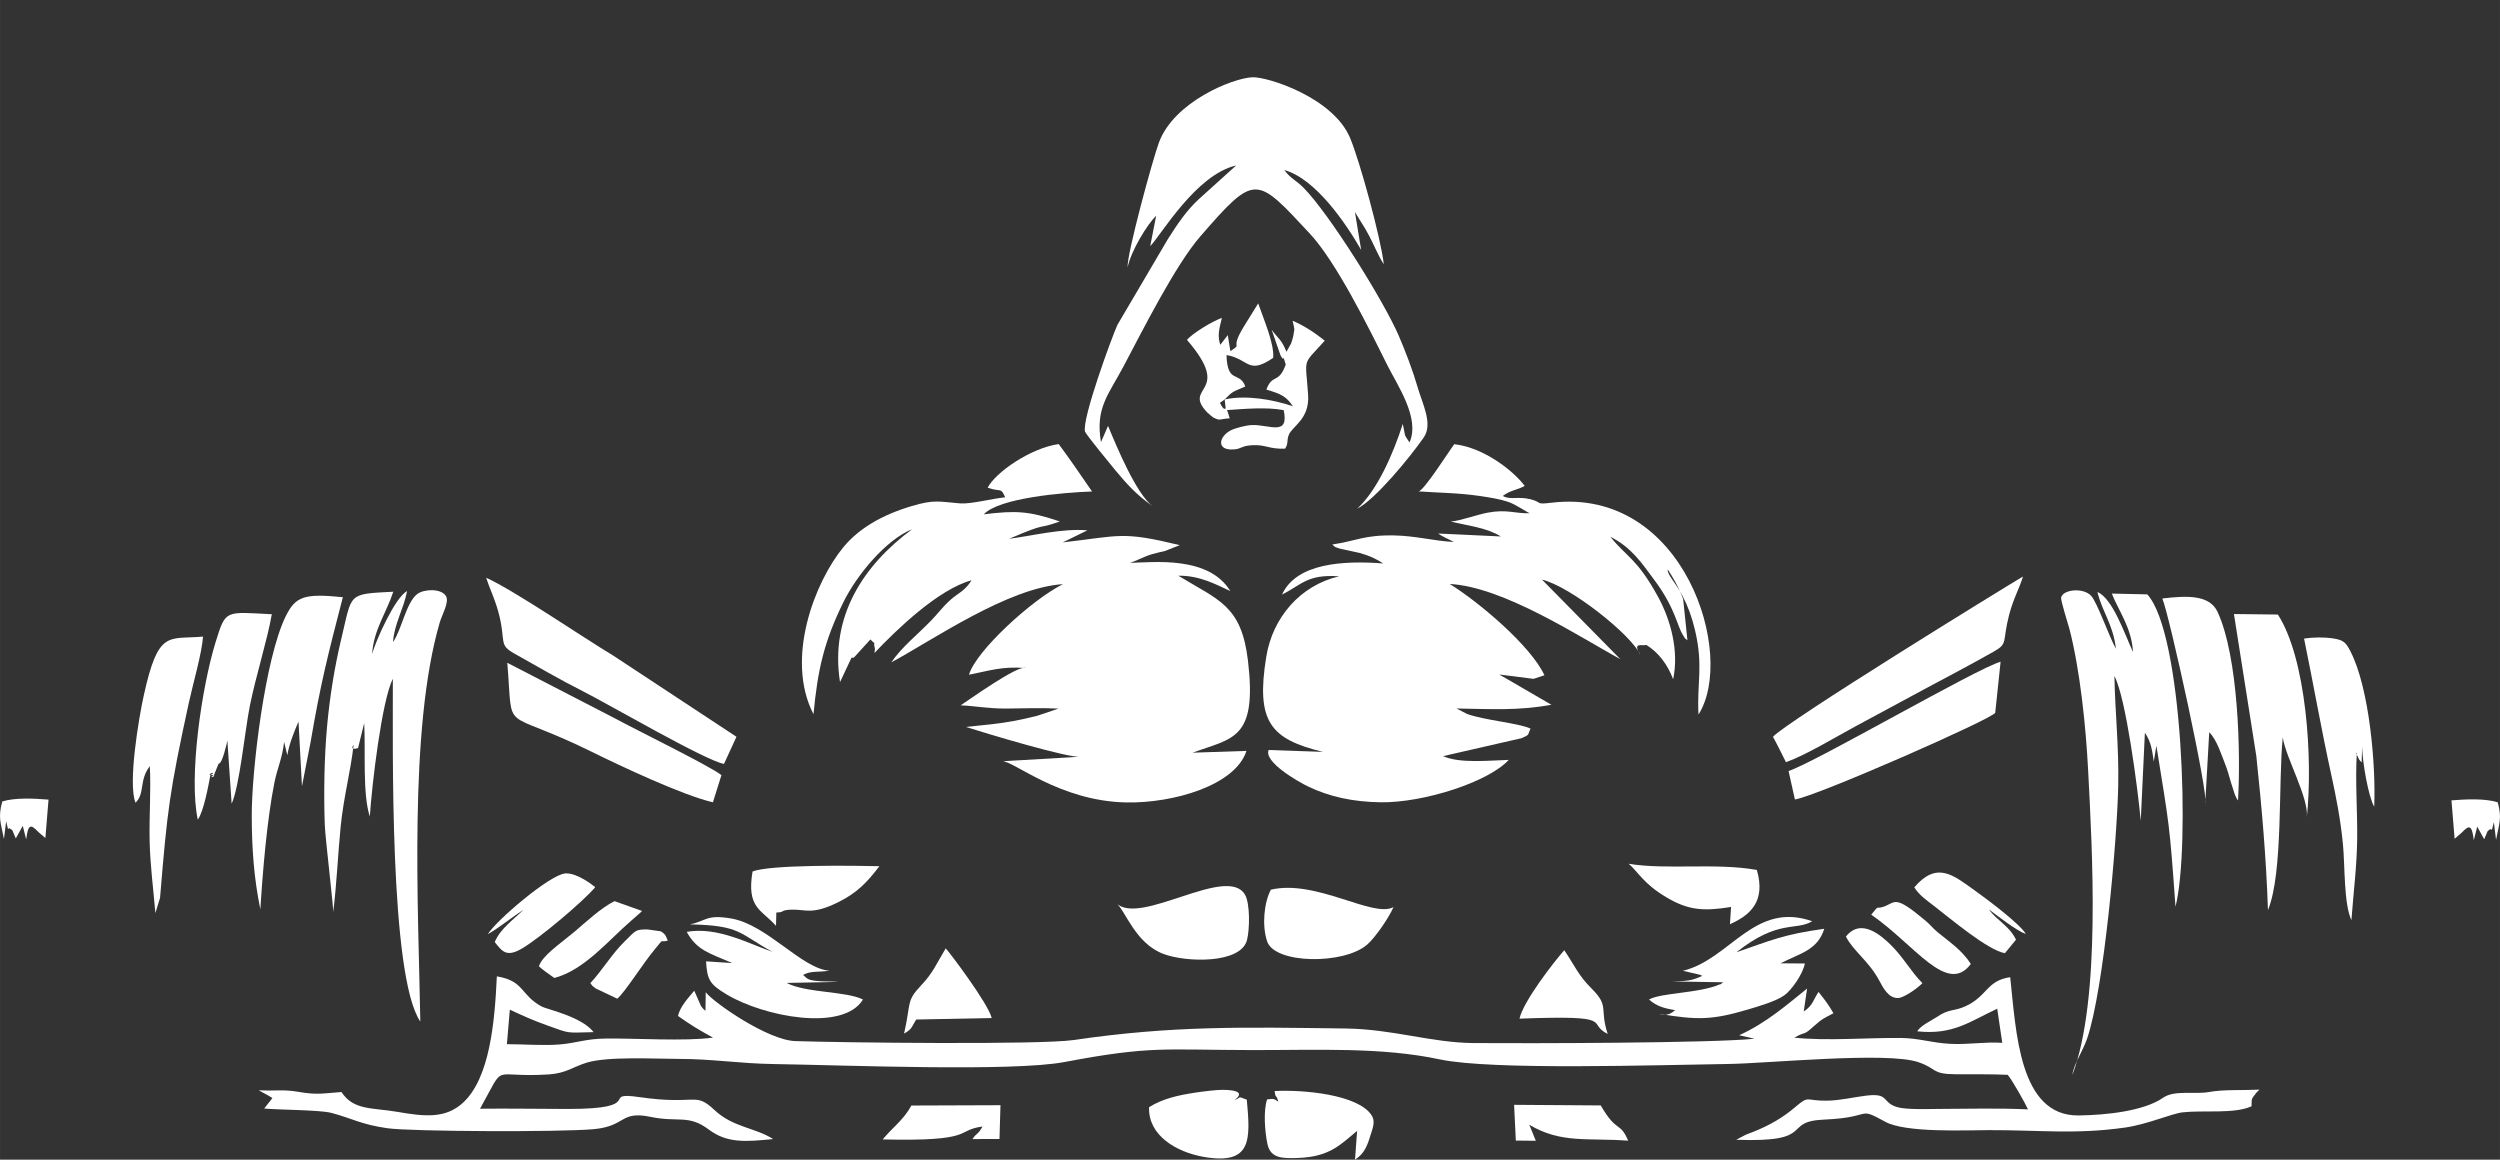 <?xml version="1.0" encoding="UTF-8"?>
<!DOCTYPE svg PUBLIC "-//W3C//DTD SVG 1.1//EN" "http://www.w3.org/Graphics/SVG/1.1/DTD/svg11.dtd">
<!-- Creator: CorelDRAW -->
<svg xmlns="http://www.w3.org/2000/svg" xml:space="preserve" width="60.72mm" height="28.166mm" version="1.1" style="shape-rendering:geometricPrecision; text-rendering:geometricPrecision; image-rendering:optimizeQuality; fill-rule:evenodd; clip-rule:evenodd"
viewBox="0 0 6059.43 2810.81"
 xmlns:xlink="http://www.w3.org/1999/xlink"
 xmlns:xodm="http://www.corel.com/coreldraw/odm/2003">
 <rect x="0" y="0" width="6059.43" height="2810.81" fill="#333333" stroke="none"/>
 <defs>
  <style type="text/css">
   <![CDATA[
    .fil0 {fill:none}
    .fil1 {fill:white}
   ]]>
  </style>
 </defs>
 <g id="Capa_x0020_1">
  <g id="_2406641888656">
   <path class="fil0" d="M3563.13 0l-0.99 6.12c2.89,-1.39 6.76,-3.52 11.12,-6.12m90.17 0c-3.24,18.35 -8.73,36.8 -11.45,45.92 -8.99,30.18 -16.46,58.83 -24.34,88.61 -15.21,57.44 -30.16,114.42 -46.86,172.89 -14.87,52.07 -93.27,323.15 -89.15,338.84 -0.16,-44.88 75.37,-414.2 89.44,-490.42 9.91,-53.6 13.3,-108.07 22.16,-155.84m0.08 0c-6.14,39.06 -140.07,590.82 -143.58,597.11 -37.37,-77.71 -46.79,-226.31 -93.83,-316 -26.82,-51.15 -4.57,-112.91 2.69,-177.06 5.39,-47.64 6.95,-75.4 6.81,-104.05m-21.16 0c-12.22,72.73 -24.29,173.94 -29.59,210.59 -24.71,-25.64 -23.74,-25.18 -33.44,-64.96 -16.26,-66.7 -30.23,-112.4 -39.71,-145.64m-442.57 0c-6.39,23.28 -13.94,53.29 -21.71,93.14 -9.25,47.5 -7.22,82.82 -36.99,121.37 -0.89,1.13 -2.17,2.61 -2.98,3.8 -58.95,84.71 -92.92,327.88 -123.33,369.19 -17.47,-74.91 -149.35,-554.44 -148.54,-583.1 1.36,91.24 64.77,362.98 90.05,479.88 8.89,41.08 29.43,122.77 30.39,159.42 -57.56,-159.32 -95.81,-358.29 -144.75,-523.39 -8.93,-30.16 -15.62,-58.06 -25.08,-87.72 -3.86,-12.12 -7.63,-22.75 -10.23,-32.58m92.85 0c3.69,2.1 7.25,3.91 10.65,5.33l-1.28 -5.33m-129.16 0c6.47,37.34 18.65,74.25 27,111.44l153.97 634.35c13.22,49.7 -7.34,77.47 -20.15,122.89 -10.64,37.77 -17.87,90.7 -36.64,113.63 -30.82,-6.82 -21.89,-15.54 -35.73,-51.81l-158.76 -424.6c-20.34,-54.66 -170.35,-466.42 -180.53,-474.9l184.24 643.36c-7.74,-14.84 -12.74,-24.76 -19.81,-40.15 -12.64,-27.46 -22.47,-48.83 -35.02,-77.56 -22.24,-50.88 -46.88,-103.09 -71.47,-154.05 -51.6,-106.95 -97.59,-203.02 -139.55,-315.05l78.65 -76.11 -111.42 -0.52 -4.87 -10.92m-73.24 0l-2.42 10.95 -106.88 12.01c23.2,21.45 61.16,57.01 91.91,68.88 -11.89,29 -24.86,71.41 -27.98,108.22 32.01,-15.19 64.92,-44.62 93.51,-61.42 12.82,9.42 14.15,13.29 27.34,22.69 9.08,6.46 19.9,10.3 22.86,13.21 10.53,10.35 -16.08,-9.49 1.23,39.89 14.24,40.62 33.09,76.72 49.63,117.1l193.56 469.99c24.48,59.16 79.79,179.24 90.6,234.69l-80.05 76.46c-17.3,-16.66 -54.52,-91.27 -70.68,-118.31 -126.86,-212.33 -238.47,-366.46 -364.41,-564.54 -23.73,-37.33 -51.84,-72.95 -75.36,-110.82l-38.56 -40.68c-11.67,-12.79 -34.53,-39.7 -39.67,-53.72l-20.3 13.63c-0.33,-0.95 -1.98,1.23 -2.91,1.9l242.97 441.93c40.55,72.79 219.97,393.67 236.17,446.68 -45.81,10.41 -67.98,30.49 -106.07,42.34 -36.24,-32.58 -133.02,-159.12 -170.51,-209.85l-168.52 -209.65c-59.93,-73.94 -114.91,-137.3 -172.17,-206.08 -29.2,-35.09 -63.07,-69.74 -91.9,-100.67 -18.6,-19.96 -28.53,-28.97 -44.84,-47.85 -35.38,-41 -19.73,-17.35 -47.74,-29.85 17.65,35.54 52.47,73.18 76.62,107.37 26.55,37.58 49.68,70.11 78.17,107.48l320.24 422.72c47.35,59.76 119.32,148.29 158.38,211.37 -9.54,14.09 -31.2,30.79 -43.29,46.12l-40.39 54.67c-54.56,-57.81 -111.27,-122.42 -171.5,-175.54 -102.2,-90.08 -433.71,-438.39 -519.52,-495.01 -12.81,28.26 103.13,130.91 144.88,179.67 89.78,104.82 255.65,260.63 341.44,361.94l89.84 89.14c30.97,31.77 49.52,59.31 83.09,91.01l-43.14 136.25 -216.06 -170.47c-161.34,-124.81 -494.8,-406.43 -670.32,-482.22 115.66,96.44 239.61,189.63 348.81,290.21 -35.79,-8.63 -179.48,-106.19 -222.52,-133.12 -76.85,-48.08 -155.43,-85.48 -222.82,-128.54 45.87,22.09 179.36,143.35 232.47,185.19 21.46,16.91 54.07,49.41 73.1,60.71 -94.09,-48.99 -211.76,-117.52 -322.44,-154.4 -3.81,6.09 -1.17,3.51 -2.79,8.3l-2.37 6.89c-0.14,-0.94 -0.81,2.6 -1.51,3.88l-30.95 -12.48c206.81,145.95 428.51,281.42 643.28,414.13 97.25,60.12 308.31,183.47 388.56,247.51l-2.41 83.26c-50.58,2.05 -540.85,-287.64 -617.73,-331.29 -55.71,-31.63 -98.46,-70.37 -168.07,-70.86 -45.52,-0.33 -127.91,-3.48 -172.13,7.83 -72.56,18.58 -126.79,1.69 -161.65,16.82 -39.14,16.98 -31.87,34.59 -84.05,33.89 -162.51,-2.17 -114.06,35.79 -179.6,51.73l7.65 22.52c-7.73,10.01 -8.5,11.95 -14.29,22.45l47.36 -3.26c52.57,-97.97 144.77,-31.24 200.34,-56.8 16.5,-7.57 18.7,-27.49 58.21,-35.07 25.63,-4.91 57.84,0.18 85.95,-0.75 46.65,-1.56 35.46,-13.07 73.04,-15.62 26.67,-1.81 156.87,-4.92 175.3,0.03 126.7,34.02 131.52,437.61 131.4,580.41 39.18,3.79 49.01,-16.12 70.34,-15.93 23.5,0.21 43.2,26.99 60.99,35.01 29.53,13.3 151.02,7.12 191.66,7.23 130.42,0.36 254.24,11.39 382.73,15.35 125.86,3.9 701.24,33.62 773.73,4.64 -68.67,-31.2 -385.5,-28.29 -481.26,-28.53 0.22,-56.09 26.97,-76.16 9.4,-139.58 -15.68,-56.54 -26.71,-63.86 -80.7,-76.13 -49.3,-11.23 -79.6,6.09 -113.63,31.21 -44.83,33.08 -43.28,46.67 -78.05,81.37l29.3 -63.94c-9.69,15.34 -26.06,21.27 -41.71,44.6 -10.5,15.66 -28.9,37.4 -31.37,54.7l26.9 -94.76c-34.08,39.28 -66.34,103.47 -80.72,163.17 4.45,-45.59 15.98,-71.1 28.51,-108.8 -29.7,40.72 -31.29,54.65 -44.7,110.75l-60.85 2.2c15.42,-163.1 106.42,-218.88 110.16,-234.95 -20.96,-174.52 -4.66,-295.8 84.42,-417.04 78.01,-106.2 170.65,-158.72 350.67,-165.11 19.76,-15.96 25.1,-30.92 46.02,-48.5 53.4,-44.83 116.05,-74.2 190.09,-89.03 30.83,-87.96 122,-436.15 148,-541.39 42.62,-172.37 65.39,-252.86 206.29,-311.22 28.81,-11.95 103.5,-45.87 131.15,-43.93 67.73,4.78 204.62,75.86 237.27,106.62 79.74,75.11 135.91,380.63 176.73,519.85l74.06 250.98c22.32,45.58 55.99,13.3 143.27,69.14 47.52,30.39 62.02,45.52 99.94,89.43 89.62,1.39 131.64,0.57 206.87,41.31 56.84,30.76 107.33,73.5 138.66,120.27 94.82,141.47 98,234.85 84.76,425.21 57.44,59.12 95.85,106.07 107.44,226.38l-50.75 4.16c-12.43,-44.28 -30.74,-92.96 -56.8,-117.76l15.79 40.84c-2,-0.95 -3.58,-4.81 -4.07,-3.74 -2.26,5.09 -27.83,-58.36 -56.81,-76.77l28.79 75.66c-3.88,-0.22 -5.81,-4.04 -6.41,-2.88 -0.58,1.15 -3.02,-2.92 -3.8,-3.84l-25.17 -36.31c-16.93,-23.7 -16.88,-28.37 -43.18,-38.87l14.89 30.2c-48.51,-66.17 -87.93,-99.99 -167.8,-91.45 -20.04,31.36 -21.24,57.47 -27.04,99.15l-0.98 -54.27c-17.88,15.19 -25.96,27.62 -24.26,62.72 0.9,18.33 5.21,22.26 5.16,29.79 -0.16,21.18 1.9,-2.47 -10.56,2.95 7.57,35.17 16.43,37.25 27.32,65.63 -63.13,30.33 -376.35,0.83 -569.25,43.84 240.29,22.77 538.99,1.93 783.59,-5.84 130.82,-4.15 249.97,-17.17 383.25,-17.81 50.2,-0.23 153.08,5.21 197.22,-2.22 39.88,-6.7 34.09,-29.16 63.19,-35.99 23.33,-5.46 56.75,12 85.59,16.83 0.28,-114.71 4.97,-241.31 21.88,-353.61 14.23,-94.43 32.87,-233.32 136.34,-234.24 47.9,-0.43 132.94,-1.44 172.15,13.07 54,19.96 112.57,-9.11 164.92,20.49 38.73,21.9 15.23,27.85 66.99,26.49 208.85,-5.61 105.55,40.59 179.37,53.75 11.32,2.02 40.07,1.51 53.39,2.09 -8.47,-23.43 -2.96,-45.77 -11.92,-63.49 0.7,22.36 4.83,8.67 -7.98,20.34 -61.05,-8.84 -36.68,-57.86 -186.09,-55.65 -67.78,0.99 -41.91,-6.16 -86.38,-30.76 -29.27,-16.19 -75.74,-5.33 -112.68,-5.43 -38.35,-0.08 -54.49,-15.92 -105.65,-17.46 -140.44,-4.25 -162.68,-11.31 -285.08,62.96 -74.91,45.46 -549.18,325.75 -617.15,332.3l3.01 -84.46c28.84,-25.7 100.43,-66.43 136.77,-88.52l406.32 -257.35c137.99,-90.36 273.79,-171.21 407.01,-263.41 23.05,-15.97 41.99,-29.65 66.06,-46.78 12.24,-8.7 44.05,-37.74 57.16,-38.64 -75.34,5.76 -253.76,96.63 -330.03,137.98 -31.14,16.89 -73.35,35.9 -98.89,52.4 9.81,-3.25 270.9,-213.45 292.71,-233.69 -76.33,11.9 -309.18,200.37 -402.91,237.28 51.26,-70.32 299.17,-234.18 331.1,-284.5 -86.88,34.9 -260.61,172.29 -344.42,231.66 -21.06,14.93 -33.85,27.76 -55.63,43.86 -72.97,53.99 -420.37,345.62 -476.62,371.11l-41.74 -126.28c17.08,-19.02 31.6,-32.39 46.01,-47.14l127.79 -137.66c42.9,-54.65 121,-124.59 170.11,-181.4l258.29 -278.93c26.9,-27.35 72.04,-56.7 63.67,-92.68 -25.54,16.77 -68.99,59.97 -93.76,82.46l-601.73 602.59 -83.63 -99.16c16.83,-36.32 53.69,-79.67 78.98,-114.83l336.11 -446.68c25.92,-37.53 55.32,-71 82.1,-110.33 29.13,-42.76 52.89,-76.13 83.49,-115.32 15.97,-20.49 75.09,-89.75 64.16,-109.25 -16.96,12.78 -72.4,77.47 -92.39,100.65l-358.98 423.89c-46.85,58.28 -230.38,272.71 -253.48,321.65 -31.3,-5.34 -65.72,-30.46 -109.53,-40.14 8.34,-33.7 336.58,-638.39 374.86,-707.52 28.02,-50.6 113.28,-189.43 124.49,-235.24 -4.95,3.13 -12.68,10.28 -13.9,10.96 -36.92,20.43 -26.41,-4.25 -77.59,71.49l-466.9 714.07c-24.07,37.32 -45.91,87.62 -72.56,121.79l-79.88 -74.97c25.46,-81.2 59.33,-155.99 90.62,-234.49l231.47 -564.75 91.16 -172.84 -87.75 30.08c-50.17,103.88 -103.92,221.57 -153.76,330.52 -18.32,40.08 -146.01,311.53 -149.92,322.84l192.87 -642.24c-13.74,15.35 -19.54,36.76 -26.89,56.67 -6.77,18.36 -13.12,33.88 -19.9,53.4l-124.38 333.2c-28.26,75.97 -57.1,145.05 -84.56,220.74 -12.88,35.52 -64.52,199.72 -91.36,213.65 -21.17,-27.4 -29.4,-81.15 -40.58,-118.37 -17.42,-58.17 -28.6,-58.59 -11.62,-125.76 20.75,-81.99 42.33,-164.5 59.49,-245.82 17.19,-81.46 39.35,-165.62 57.81,-247.29 9.68,-42.79 17.85,-80.51 27.96,-123.45 8.82,-37.52 23.67,-77.7 29.86,-115.63"/>
   <path class="fil1 hover:text-yello-500" d="M2393.88 1182.14c33.27,11.5 31,-2.35 42.46,23.23 -31.81,3.14 -83.64,16.81 -109.01,14.76 -51.34,-4.13 -62.56,-9.88 -117.03,6.31 -75.36,22.4 -129.88,56.06 -165.83,99.47 -69.3,83.69 -142.23,270.56 -72.73,405.23 9.97,-107.11 25.52,-176.53 72.88,-272.41 32.51,-65.77 103.08,-150.67 166.26,-176.08 -117.62,87.07 -199.83,210.44 -174.9,370.63l28.01 -59.36c3.33,0.73 4.94,-0.33 5.12,0.47l40.52 -44.5c17.9,18.1 4.84,-1.04 10.84,21.59 0.83,3.12 -1.49,8.9 -0.78,11 53.27,-56.36 154.82,-154.23 235.04,-175.98 -14.93,24.95 -32.19,30.99 -50.24,46.76 -19.65,17.18 -28.86,31.5 -48.13,51.36 -35.02,36.07 -69.99,62.8 -96.12,100.88 101.69,-54.9 282.8,-181 416.11,-189.64 -75.96,38.04 -211.15,162.14 -227.74,219.51 48.93,-9.34 78.55,-20.83 137.2,-16.19 -17.78,-8.46 -137.73,77.54 -157.38,90.44 34.75,1.38 65.68,7.95 109.68,7.77 42.64,-0.17 84.91,-2.12 127.46,0.11l-51.76 17.48c-20.7,4.9 -34.77,8.5 -54.47,12.16 -46.1,8.57 -70.4,9.37 -117.87,14.91 41.24,13.34 253.61,77.49 278.25,72.04l-190.83 11.07c26.3,-2.33 138.37,96.76 300.94,99.79 113.43,2.12 264.08,-40.83 291.31,-124.94l-130.59 4.37c97.36,-35.96 156.92,-30.95 134.26,-222.94 -15.94,-134.98 -71.79,-146.66 -168.91,-206.05 51.85,-0.6 90.17,20.68 126.08,37.23 -52.52,-86.2 -186.17,-69.54 -243.3,-68.32 13.93,-3.94 33.57,-15.19 53.26,-21 11.65,-3.43 21.46,-5.35 31.17,-7.62l36.39 -14.36c-141.01,-34.15 -143.65,-22.7 -283.76,-6.61l59.92 -29.28c-60.38,-5.22 -134.03,13.31 -189.58,20.52 99.07,-42.74 62.33,-20.22 122.81,-42.04 -75.74,-25.09 -104.49,-27 -184.38,-17.32 36.9,-39.87 194.14,-52.99 262.34,-55.31 -29.51,-43.04 -53.91,-78.72 -80.86,-115.03 -68.64,9.96 -153.56,69.09 -172.09,105.85z"/>
   <path class="fil1" d="M3438.22 1191.04c54.95,3.73 97.39,3.49 152.24,11.66 21.36,3.18 46.49,7.25 65.38,13.86 19.72,6.91 43.3,24.14 52.04,27.4 -35.76,1.26 -54.98,-10.1 -101.37,-1.5 -26.92,4.99 -65.98,19.6 -90.37,21.8 43.66,10.27 87.53,14.85 121.54,36.01l-151.91 -7.12c12.11,7.67 3.25,2.54 14.42,8.58 8.88,4.8 16.08,7.68 23.87,11.88 -46.85,-2.07 -92.04,-14.75 -143.85,-15.81 -74.37,-1.51 -92.16,13.36 -151.13,21.94 11.36,9.43 1.77,3.82 18.07,9.95l48.16 10.5c23.22,6.56 40,14.11 57.34,25.51 -96.25,-7.37 -210.48,-1.11 -245.22,75.36 48.19,-24.01 60.57,-49.55 138.21,-44.21 -94.64,22.31 -161.13,100.18 -176.5,194.97 -25.51,157.26 9.79,199.69 137.37,230.57l-131.61 -4.51c-11.94,28.9 70.37,76.36 96.83,88.99 50.33,23.99 107.03,36.82 175.21,37.72 103.31,1.35 260.81,-49.04 309.93,-102.77 -48.98,1.48 -119.17,9.06 -159.11,-9.11l190.56 -43.61c20.39,-9.57 13.04,-5.57 21.43,-23.19 -29.67,-13.58 -113.89,-20.4 -154.4,-35.67l-25.06 -13c84.7,1.25 148.41,5.76 230.01,-9.04l-126.37 -73.35 83.12 10.54 26.33 -8.7c-32.79,-71.1 -158.42,-177.27 -229.59,-221.29 129.97,6.91 312.37,126.81 413.7,182.41l-190 -192.97c68.87,16.39 217.8,134.51 238.74,183.16 -21.05,-33.55 4.12,-21.36 14.24,-24.84 29.27,18.12 51.47,47.38 64.92,83.21 14.5,-68.88 -6.05,-144.24 -36.92,-200.45 -50.86,-92.62 -75.54,-95.42 -115.36,-144.91 51.41,25.82 75.49,62.69 107.83,106.29 50.17,67.64 54.1,110.35 68.18,131.87 8.04,12.31 1.17,4.41 10.87,12.81l-10.38 -99.9c-9.62,-26.71 -23.79,-51.33 -37.34,-71.96 -2.16,11.97 19.5,32.22 36.08,64.62 13.65,26.65 22.37,50.6 29.97,82.52 20.73,87.23 4.3,127.36 8.5,204.59 91.38,-143.27 -33.82,-551.58 -355.73,-513.44 -41.79,4.95 -21.05,-0.57 -51.14,-8.27 -30.59,-7.83 -49.27,2.37 -67.39,-8.09 18.26,-14.34 36.15,-14.48 52.99,-24.44 -27.43,-36.4 -98.51,-92.84 -170.69,-101 -12.69,16.58 -73.37,112.72 -86.61,114.44z"/>
   <path class="fil1" d="M627.05 2642.4c11.59,7.15 20.9,10.9 33.17,19.11l-19.9 25.37c38.14,3.44 134.95,3.15 163.19,10.64 50.19,13.28 71.08,27.85 135.34,37.07 57.54,8.26 419.9,9.68 500.32,2.28 78.95,-7.26 63.2,-45.22 137.46,-29.83 68.19,14.14 91.71,-6.49 141.54,30.9 44.23,33.18 88.58,29.63 155.65,22.93 -42.71,-27.79 -96.6,-27.83 -141.67,-70.03 -49.3,-46.18 -42.23,-11.4 -182.25,-31.64 -99.09,-14.32 20.49,28.78 -173.21,28.69 -70.82,-0.04 -142.57,-1.41 -213.21,-0.58 65.23,-116.43 21.44,-73.56 167.24,-83.19 40.85,-2.7 58.17,-18.18 90.67,-28.28 51.14,-15.91 164.24,-9.36 227.38,-9.23 77.2,0.14 144.73,11.18 225.46,12.4 171.81,2.62 579.22,19.14 706.05,-4.9 210.34,-39.86 239.69,-29.27 454.89,-28.93 157.02,0.25 313.08,-7.62 454.4,22.52 126.33,26.94 526.35,13.56 699.9,11.15 95.66,-1.33 384.05,-30.31 459.89,-4.49 46.96,15.99 31.37,28.95 90.36,29.4 42.37,0.33 83.96,-0.57 126.42,1.34 10.5,11.68 42.81,69.27 49.28,83.78 -71.52,-3.3 -143.53,-1.39 -215.12,-1.09 -25.36,0.1 -80.09,2.27 -101.97,-4.37 -38.97,-11.82 -17.71,-34.78 -75.38,-27.78 -30,3.64 -62.48,11.7 -94.74,12.2 -52.67,0.84 -42.19,-14.28 -77.14,15.64 -28.97,24.8 -61.47,43.8 -100.2,59.34 -5.81,2.34 -14.02,5.15 -19.13,7.34l-23.58 12.38c198.13,7.41 108.11,-44.53 213.38,-48.91 121.19,-5.03 77.41,-33.29 148.23,5.45 49.09,26.84 192.82,20.31 249.95,20.13 123.5,-0.41 209.99,10.92 330.89,-6.25 54.23,-7.69 113.27,-34.09 140.26,-36.98 50.82,-5.45 124.33,4.43 166.39,-14.56 0.78,-19.54 -1.93,-15.67 12.33,-33.63l6.89 -6.76c-39.85,2.06 -87.19,-0.69 -121.31,5.63 -36.13,6.7 -84.55,-5.27 -111.81,13.78 -47.57,33.24 -140.57,42.28 -204.87,43.18 -145.06,2.03 -151.83,-204.33 -166.19,-335.17 -58.27,8.78 -54.78,46.25 -108.95,70.7 -28.4,12.82 -38.77,5.36 -67.75,25.18 -12.2,8.34 -40.57,21.08 -48.54,35.37 87.04,9.37 127.26,-23.9 193.82,-54.79l12.18 82.68c-44.43,-2.75 -81.59,4.7 -126.47,2.46 -42.72,-2.14 -76.24,-13.8 -118.88,-14.25 -80.8,-0.85 -180.91,7.7 -258.82,-0.76 33,-18.11 18.57,-1.86 49.51,-29.5 19.95,-17.83 21.71,-16.75 45.47,-29.69 -13.02,-22.91 -21.79,-33.27 -36.04,-51.64 -13.39,19.43 -12.65,31.77 -35.96,47.44l8.18 -55.59c-46.48,37.24 -98.33,83.17 -164.65,113.11l37.1 8.46c-102.62,10.8 -554.26,11.53 -680.08,10.54 -103.86,-0.82 -195.72,-33.84 -311.69,-35.33 -247.74,-3.19 -418.2,-7.29 -658.31,27.95 -81.49,11.97 -567.26,6.35 -675.34,2.54 -66.32,-2.33 -197.04,-92.99 -216.53,-118.32l-0.65 45.08c-5.97,-5.49 -4.69,-3.42 -10.77,-11.54l-16.33 -37.21c-13.13,15.65 -35.16,38.97 -39.31,61.15 28.72,20.74 52.89,35.1 84.72,52.49 -69.39,9.29 -183.93,1.45 -258.92,2.2 -49.7,0.5 -70.35,10.72 -112.26,14.31 -38.52,3.3 -88.66,-0.62 -128.41,-0.62l7.11 -83.72c34.21,15.89 52.89,24.66 91.32,38.47 56.46,20.31 43.81,17.55 111.71,16.06 -28.41,-37.56 -113.54,-55.46 -125.54,-61.92 -52.18,-28.12 -41.91,-62.3 -108.97,-73.3 -5.1,111.22 -17.19,246.43 -81.87,306.17 -42.65,39.4 -94.03,33.48 -157.74,22.51 -63.85,-10.99 -107.27,-3.31 -137.06,-48.28 -45.48,3.15 -57.99,7.69 -105.75,-0.69 -35.76,-6.28 -58.08,-1.16 -94.77,-3.77z"/>
   <path class="fil1" d="M2733.03 648.1c8.24,-40.14 48.45,-105.64 69.21,-124.98l-14.41 73.57c26.38,-26.8 110.46,-173.12 208.36,-195.69l-90.3 81.52c-29.47,27.2 -50.45,58.03 -75.25,97.04l-122.21 207.75c-13.39,29.29 -86.72,228.97 -78.58,258.82 1.79,6.58 66.77,85.68 74.78,95.26 26.59,31.79 49.45,57.52 88.17,84.83 -38.43,-29.81 -84.79,-139.56 -107.14,-194l-17.14 39.43c-14.17,-82.66 18.59,-115.69 53.91,-182.24 46.97,-88.49 126.01,-246.49 187.26,-316.93 133.24,-153.22 134.4,-146.39 264.47,-6.91 64.2,68.83 142.56,227.1 187.05,316.87 25.76,51.96 81.39,130.54 55.19,189.94l-7.83 -11.62c-0.75,-1.58 -2.27,-3.87 -3.06,-5.77l-5.45 -27.52c-23.73,73.86 -61.69,160.47 -110.41,205.44 43.8,-22.01 129.34,-126.4 161.28,-172.69 22.68,-32.87 -3.07,-80.66 -14.81,-121.33 -11.66,-40.36 -29.8,-88.17 -46.15,-125.78 -37.39,-85.98 -168.54,-295.66 -230.88,-358.41 -17.44,-17.56 -32,-22.69 -46.16,-42.56 75.93,21.13 149.34,129.22 186.23,193.71l-15.16 -92.11c11.82,20.82 21.6,32.99 35.23,59.15 11.38,21.8 22.93,50.37 34.81,67.57 -7.22,-63.24 -57.59,-248.31 -81.69,-305.96 -41.29,-98.8 -201.09,-148.7 -236.63,-147.21 -48.05,2 -189.99,59.22 -226.69,158.08 -15.19,40.91 -78.12,271.3 -75.96,302.72z"/>
   <path class="fil1" d="M807.43 2212.01c8.41,-66.07 11.48,-139.88 18.09,-207.24 7.18,-73.03 24.64,-136.48 31.43,-199.04 -0.28,0.09 -10.97,13.61 10.79,7.62l14.97 -60.87c3.56,66.56 -4.4,172.17 13.63,226.71 4.74,-74.85 28.91,-280.83 55.79,-334.06 0.51,154.3 -9.1,719.99 66.59,830.96 -4.64,-273.11 -28.66,-708.7 47.14,-967.54 5.63,-19.23 23.6,-49.26 15.01,-63.77 -11.17,-18.88 -52.99,-17.48 -69.48,-5.03 -27.01,20.42 -38.35,87.79 -58.85,116.52 2.96,-44.63 25.62,-79.21 34.14,-123.57 -28.84,14.49 -75.79,119.76 -84.79,152.21 3.66,-58.84 35.69,-101.84 51.31,-150.72 -112.34,5.99 -99.06,2.37 -125.98,114.1 -16.17,67.11 -28.02,140.82 -34.43,211.3 -6.86,75.48 -8.34,161.53 -5.68,238.8 1.19,34.57 22.49,208.05 20.3,213.61z"/>
   <path class="fil1" d="M5023.15 2605.1c2.5,-24.48 25.48,-58.01 35.52,-87.58 41.07,-120.91 72.7,-482.29 75.41,-612.11 2,-95.33 -7.47,-176.27 -9.27,-266.97 27.79,51.35 56.91,274.47 63.9,350.98l10.03 -213.46c15.07,22.46 17.1,40.27 21.62,69.96l6.26 -38.55c31.18,194.3 31.6,183.94 46.29,390.3 36.13,-141.95 17.45,-664.82 -68.44,-757.01l-85.87 -1.93c15.83,40.77 48.22,82.84 51.37,141.7 -20.23,-43.51 -49.05,-129.81 -86.19,-145.46 11.08,47.4 37.59,76.85 44.88,137.52 -15.91,-27.21 -45.09,-112.15 -60.31,-128.5 -18.81,-20.23 -67.62,-15.56 -72.5,3.99 -1.77,7.08 16.31,62.13 19.88,75.91 25.86,99.6 40.02,236.86 45.49,343.85 9.85,192.99 31.39,552.79 -38.06,737.36z"/>
   <path class="fil1" d="M1754.82 1851.5l30.18 -65.68 -298.19 -196.44c-77.92,-46.96 -240.09,-158.04 -308.37,-188.99 9.7,30.42 23.55,56.48 32.34,94.11 14.64,62.66 -1.79,68.45 36.06,89.69 55.51,31.17 110.88,63.55 166.84,91.72 59.2,29.8 297.42,168.53 341.14,175.6z"/>
   <path class="fil1" d="M4297.22 1785.82c5.41,10.23 8.44,14.88 15.35,29.15l16.23 32.44c49.37,-17.77 121,-61.3 167.44,-86.38 59.05,-31.88 110.2,-59.66 168.02,-90.57 56.95,-30.44 111.99,-59.39 167.9,-90.99 35.91,-20.29 20.24,-22.2 37.57,-89.39 9.86,-38.21 25.58,-65.71 33.58,-92.77 -51.11,30.22 -570.87,350.31 -606.09,388.52z"/>
   <path class="fil1" d="M610.14 1978.21c0.23,80.12 5.45,150.66 20.87,225.96 5.43,-89.92 16.39,-219.32 34.01,-306.92 7.46,-37.16 19.06,-58.58 23.57,-99.15l7.74 32.4c4.52,-27.63 17.68,-59.69 27.17,-81.51l8.38 156.59 20.96 -107.21c24.67,-144.49 41.85,-210.58 78.17,-350.9 -93.98,-9.44 -114.67,-1.76 -138.24,45.76 -50.26,101.31 -82.94,373.74 -82.63,485z"/>
   <path class="fil1" d="M5497.03 2205.98c37.12,-90.59 24.75,-309.13 35.92,-418.89 6.92,49.16 63.66,146.65 58.3,194.37 15.06,-142.8 -1.41,-385.81 -70.18,-491.92l-106.48 -1.25 54.23 344.22c13.14,123.88 23.99,246.43 28.22,373.48z"/>
   <path class="fil1" d="M1727.9 1944.63l20.65 -65.81c-24.81,-20.61 -211.2,-111.98 -255.68,-136.38l-263.34 -135.93c15.39,179.95 -19.79,105.07 203.92,215.35 71.35,35.18 220.18,105.42 294.46,122.77z"/>
   <path class="fil1" d="M4335.1 1868.74l15.37 69.02c53.49,-8.2 479.5,-195.67 485.55,-210.17l13 -123.61c-55.4,14.66 -452.7,245.58 -513.93,264.77z"/>
   <path class="fil1" d="M5699.33 2230.43c4.88,-66.3 13.4,-132.38 14.01,-199.15 0.63,-68.45 -4.98,-137.1 -0.98,-205.65 -0.87,1.4 -5.93,-8.16 0.66,4.9 6.72,13.3 3.39,8.9 11.09,17.56l1.2 -37.94c0.51,36.25 15.31,121.96 29.29,145.01 4.25,-99.83 -11.56,-287.07 -57.65,-376.5 -10.41,-20.19 -16.06,-27.38 -41.54,-31.21 -23,-3.45 -48.12,-3.02 -70.85,0.32 22.15,107.45 42.45,223.55 66.04,330.57 12.1,54.88 22.65,110.25 28.24,168.42 5.01,52.08 1.77,143.22 20.5,183.67z"/>
   <path class="fil1" d="M1672.36 2240.58c124,2.18 119.47,22.89 199.97,66.53 -57.43,-19.7 -132.68,-61.61 -207.94,-48.52 24.83,45.16 54.97,51.6 110.58,75.76l-63.63 -4.26c2.51,44.94 9.07,55.62 49.49,80.01 89.37,53.94 282.32,91.8 330.77,12.57 -40.15,-20.53 -138.36,-15.66 -185.07,-40.29l125.42 -2.44c-14,-1.35 -31.64,-0.66 -45.29,-1.71 -27.56,-2.12 -29.13,-4.71 -40.18,-15.27 19.09,-10.24 32.61,-5.96 64.19,-10.07 -67.54,-4.66 -151.04,-111.79 -238.62,-126.66 -59.98,-10.19 -58.89,5.47 -99.7,14.33z"/>
   <path class="fil1" d="M328.52 1945.7c23.67,-23.97 7.68,-53.27 34.57,-88.74 3.11,60.39 -1.8,120.45 -0.45,181.26 1.34,60.33 9.03,115.57 13.94,174.98l11.36 -37.36c17.47,-211.64 22.45,-255.08 69.87,-473.16 9.71,-44.66 31.54,-119.52 34.25,-159.64 -84.95,7.36 -108.24,-18.06 -143.75,143.17 -12.07,54.73 -38.79,213.79 -19.78,259.48z"/>
   <path class="fil1" d="M5345 1946.92l9.72 -172.34c18.31,18.65 29.12,53.56 39.73,80.59 4.43,11.26 8.4,25.39 12.58,40.22l9.95 30.98c5.2,11.81 3.86,8.31 7.49,13.84 6.81,-114.02 0.92,-348.91 -49.67,-457.22 -19.67,-42.1 -74.92,-39.23 -133.72,-32.42 18.57,47.08 113.06,478.65 103.91,496.36z"/>
   <path class="fil1" d="M479.41 1986.59c14.16,-19.14 25.99,-83.78 30.53,-107.9 20.77,-12.3 -15.42,-0.4 4.15,0.08 17.54,0.44 -15.22,11.11 4.52,-0.08l11.12 -27.69c9.09,0.97 20.18,-50.02 21.36,-56.15l10.31 153.19c19.31,-42.61 32.27,-177.76 44.02,-236.47 14.85,-74.22 41.54,-156.24 53.39,-222.77 -113.34,-5.68 -111.49,-12 -135.98,66.77 -33.91,109.04 -65.96,328.46 -43.41,431.02z"/>
   <path class="fil1" d="M4078.93 2353.02l41.39 9.63c1.45,0.59 3.76,1.54 5.41,2.69 -25.62,12.04 -37.28,12.6 -73.39,13.49l125.74 2.02c-1.57,0.96 -4.05,0.35 -4.94,2.62 -0.87,2.26 -3.73,2.05 -4.95,2.57 -50.83,21.84 -141.08,19.75 -171.38,36.62 18.75,16.25 35.43,20.89 63.27,25.9 -10.3,8.37 -20.33,14.81 -38.7,8.8 92.34,15.15 127.39,15.35 213.98,-10.18 26.59,-7.83 69.66,-20.37 89.69,-34.93 17,-12.35 44.26,-50.02 49.57,-76.93l-58.94 -0.45c46.73,-24.17 89.54,-31.31 105.94,-83.72 -99.91,13.9 -128.82,28.06 -213.04,56.97 102.43,-80.91 143.81,-51.14 183.85,-75.21 -140.51,-49.43 -199.51,92.83 -313.5,120.09z"/>
   <path class="fil1" d="M2705.61 2189.07c22.34,17.82 45.48,97.23 114.35,123.1 55.54,20.88 187.43,24.23 202.46,-33.56 6.65,-25.52 7.8,-88.58 -4.92,-110.22 -43.31,-73.73 -254.96,77.48 -311.89,20.68z"/>
   <path class="fil1" d="M3080.35 2156.39c-16.55,30.89 -22.06,86.25 -9.17,125.19 18.33,55.33 186.16,56.86 242.4,8.09 19.04,-16.52 51.46,-62.87 64.04,-91.1 -49.36,27.59 -187.25,-67.89 -297.26,-42.18z"/>
   <path class="fil1" d="M3098.48 2670.46c-10.97,-7.62 -10.7,-7.71 -27.26,-5.71 -9.57,27.39 -5.41,79.12 0.78,108.22 7.35,34.55 35.62,35.34 76.05,33.62 75.77,-3.22 101.11,-32.62 141.3,-65.52l-5.1 69.75c23.46,-15.29 30.11,-34.36 39.51,-65.29 4.09,-13.45 9.75,-28.19 0.88,-42.02 -32.91,-51.28 -167.82,-62.67 -235.21,-59 2.57,20.32 2.8,4.36 9.06,25.97z"/>
   <path class="fil1" d="M2785.09 2683.55c-2.53,69.27 67.07,109.09 132.33,120.49 118.04,20.61 113.29,-42.78 104.53,-138.56 -25.03,-9.65 -10.98,-5.67 -30.69,1.26 0.06,-0.08 40.47,-24.74 -28.14,-25.17 -15.98,-0.1 -49.6,4.25 -66.3,6.78 -42.09,6.36 -79.17,14.86 -111.73,35.21z"/>
   <path class="fil1" d="M1823.94 2112.46c-14.65,88.73 21.13,91.54 56.92,131.61l0.79 -32.36c22.44,-0.34 7.14,-5.95 37.6,-6.91 32.45,-1.03 48.46,13.46 111.51,-17.59 48.05,-23.66 71.62,-49.79 100.74,-87.75 -61.21,-1.38 -266.36,-4.21 -307.56,13z"/>
   <path class="fil1" d="M2968.28 968.22l3.07 25.93c43.52,-2.98 97.97,-8.02 140.07,-0.08 13.43,63.93 -33.82,35.16 -75.84,36.14 -15.74,0.36 -42.67,7.68 -52.91,13.12 -26.96,14.32 -34.05,44.71 -0.18,46.05 26.38,1.06 23.11,-8.94 52.97,-10.35 33.5,-1.58 40.11,10.02 79.32,8.36 8.65,-13.03 3.43,-19.31 8.88,-33.2 8.3,-21.19 50.84,-38.13 46.9,-96.93 -6.33,-94.64 -15.34,-69.09 40.3,-131.52 -23.67,-18.99 -50.17,-36.67 -77.85,-48.23 4.78,23.59 5.45,14.46 1.34,37.97 -0.45,2.57 -4.23,14.96 -4.87,16.55l-11.36 20.73c-12.27,-30.11 -18.32,-30.07 -35.83,-53.17l21.47 62c12.07,21.77 2.54,-11.8 12.56,22.01 -17.47,48.45 -32.2,20.84 -46.96,60.77 33.78,9.88 47.96,15.65 64.23,40.3 -48.54,-16.25 -112.56,-27.8 -165.31,-16.46z"/>
   <path class="fil1" d="M4195.71 2198.3l-2.7 41.73c48.92,-21.61 87.42,-55.12 65.19,-131.47 -100.03,-17.79 -218.56,0.31 -310.59,-14.94 22.75,19.36 35.23,48.05 91.42,81.32 51.59,30.55 87.83,34.62 156.68,23.35z"/>
   <path class="fil1" d="M2968.28 968.22c20.84,-21.42 19.68,-17.83 49.99,-31.54 -13.87,-38.08 -43.46,-4.69 -45.49,-76.09 55.53,9.62 51.13,48.96 113.18,6.8 2.92,-35.1 -24.18,-96.01 -36.37,-132.06l-34.07 54.99c-37.6,60.86 -0.7,39.55 -33.41,60.78l-6.25 -38.82 -18.1 23.4c-7.75,-22.1 -2.37,-40.08 3.89,-65.15 -22.09,7.43 -72.12,37.68 -84.63,53.37 113.75,131.74 -13.24,110.1 49.05,175.79 1.56,1.65 13.78,11.86 14.36,12.14 18.81,9.21 12.65,3.73 40.01,2.08 -13.42,-47.49 -6.44,-3.18 -23.64,-37.42l11.5 -8.26z"/>
   <path class="fil1" d="M4639.88 2150.69c11.07,18.41 30,31.53 48.11,45.45 39.03,29.99 130.7,107.64 171.51,114.15l26.86 -32.72c-16.72,-34.43 -45.86,-45.59 -65.76,-73.35 19.88,14.58 67.14,52.4 89.59,59.31 -16.14,-25.65 -90.5,-81.4 -124.29,-105.57 -52.05,-37.24 -91.25,-71.2 -146.03,-7.26z"/>
   <path class="fil1" d="M1182.44 2264.31c32.09,-19.01 55.48,-39.02 86.41,-59.33 -24.66,24.64 -56.01,45.47 -69.73,78.39 18.69,23.88 29.14,37.37 66.62,15.29 43.12,-25.42 148.21,-114.14 176.63,-147.96 -1.01,-1.12 -2.79,-4.19 -3.31,-3.08 0,0.02 -39.01,-32.21 -68.59,-30.64 -36.77,1.97 -169.51,115.39 -188.04,147.33z"/>
   <path class="fil1" d="M2191.26 2505.33c21.21,-12.53 17.89,-16.32 29.34,-34.2l183.02 -3.64c-8.06,-35.11 -105.53,-163.58 -111.45,-168.85 -23.63,39.38 -30.4,58.87 -60.14,90.33 -35.75,37.81 -23.59,40.14 -40.78,116.36z"/>
   <path class="fil1" d="M3682.95 2469.01c241.49,-9.01 159.27,10.32 213.81,37.07 -20.63,-62.14 5,-66.15 -39.01,-109.97 -32.43,-32.28 -39.1,-52.57 -66.3,-92.95 -26.88,30.31 -99.68,124.8 -108.5,165.85z"/>
   <path class="fil1" d="M2139.48 2761.77c227.54,5.16 173.69,-22.11 241.98,-31.36 -12.32,21.63 -11.09,11.72 -24.53,30.45l65.57 -0.22 2.43 -81.83 -215.99 0.79c-18.87,35.15 -46.03,53.24 -69.47,82.17z"/>
   <path class="fil1" d="M3674.03 2764.51l48.41 0.5 -15.72 -38.87c76.84,46.05 140.6,31.3 239.59,38.65 -20.42,-48.08 -26.73,-16.76 -66.5,-85.45l-209.94 -1.48 4.15 86.65z"/>
   <path class="fil1" d="M1306.18 2342.18c11.92,10.44 20.94,16.69 37.33,28.24 73.09,-19.12 131.47,-91.76 186.52,-139l22.2 -19.51c0.91,-0.87 2.73,-2.47 3.92,-3.88l-66.7 -23.8c-32.46,15.68 -70.65,51.95 -97.57,74.51 -36.13,30.27 -77.41,57.33 -85.71,83.45z"/>
   <path class="fil1" d="M4535.51 2217.04c106.04,73.11 183.83,196.29 241.37,119.4 -21.46,-33.85 -53.59,-54.57 -79.94,-76.41 -13.46,-11.16 -16.52,-17.17 -30.54,-28.95 -75.71,-63.55 -71.29,-43.87 -100.77,-33.46 -19.46,6.87 -9.83,-6.48 -30.12,19.42z"/>
   <path class="fil1" d="M4474.08 2270.11c19,36.48 55.22,58.9 80.51,106.04 9.82,18.3 22.37,43.45 45.99,42.88 13.86,-0.34 48.62,-24.65 58.86,-36.15 -26.71,-26.68 -44.83,-60.7 -74.43,-90.44 -24.47,-24.58 -74.2,-69 -110.94,-22.33z"/>
   <path class="fil1" d="M1430.79 2382.88c5.72,7.31 2.79,5.18 13.36,13.14l51.95 24.62c20.54,-17.94 59.88,-82.4 91.04,-119.82 25.08,-30.11 9.43,-14.76 31.48,-20.98 -4.84,-9.9 -4.16,-14.57 -16.95,-22.5l-31.56 -4.5c-30.96,-0.43 -28.8,2.36 -55.81,28.66 -30.98,30.17 -55.52,71.71 -83.51,101.38z"/>
   <path class="fil1" d="M5949.47 2033.05l16.68 -14.38c19.8,-20.79 25.16,-18.66 29.87,17.76l8.24 -32.85 16.92 30.57 8.13 -19.33c17.16,-16.54 5.29,15.55 15.29,-22.12l5.29 42.98c7.39,-40.18 14.98,-51.16 4.02,-91.1 -31.02,-9.55 -74.98,-7.59 -112.09,-4.69l7.64 93.17z"/>
   <path class="fil1" d="M109.95 2031.27l-16.68 -14.41c-19.8,-20.83 -25.16,-18.72 -29.87,17.7l-8.24 -32.88 -16.92 30.54 -8.13 -19.35c-17.16,-16.58 -5.29,15.54 -15.29,-22.15l-5.29 42.97c-7.39,-40.2 -14.98,-51.2 -4.02,-91.11 31.02,-9.49 74.98,-7.43 112.09,-4.45l-7.64 93.15z"/>
  </g>
 </g>
</svg>
